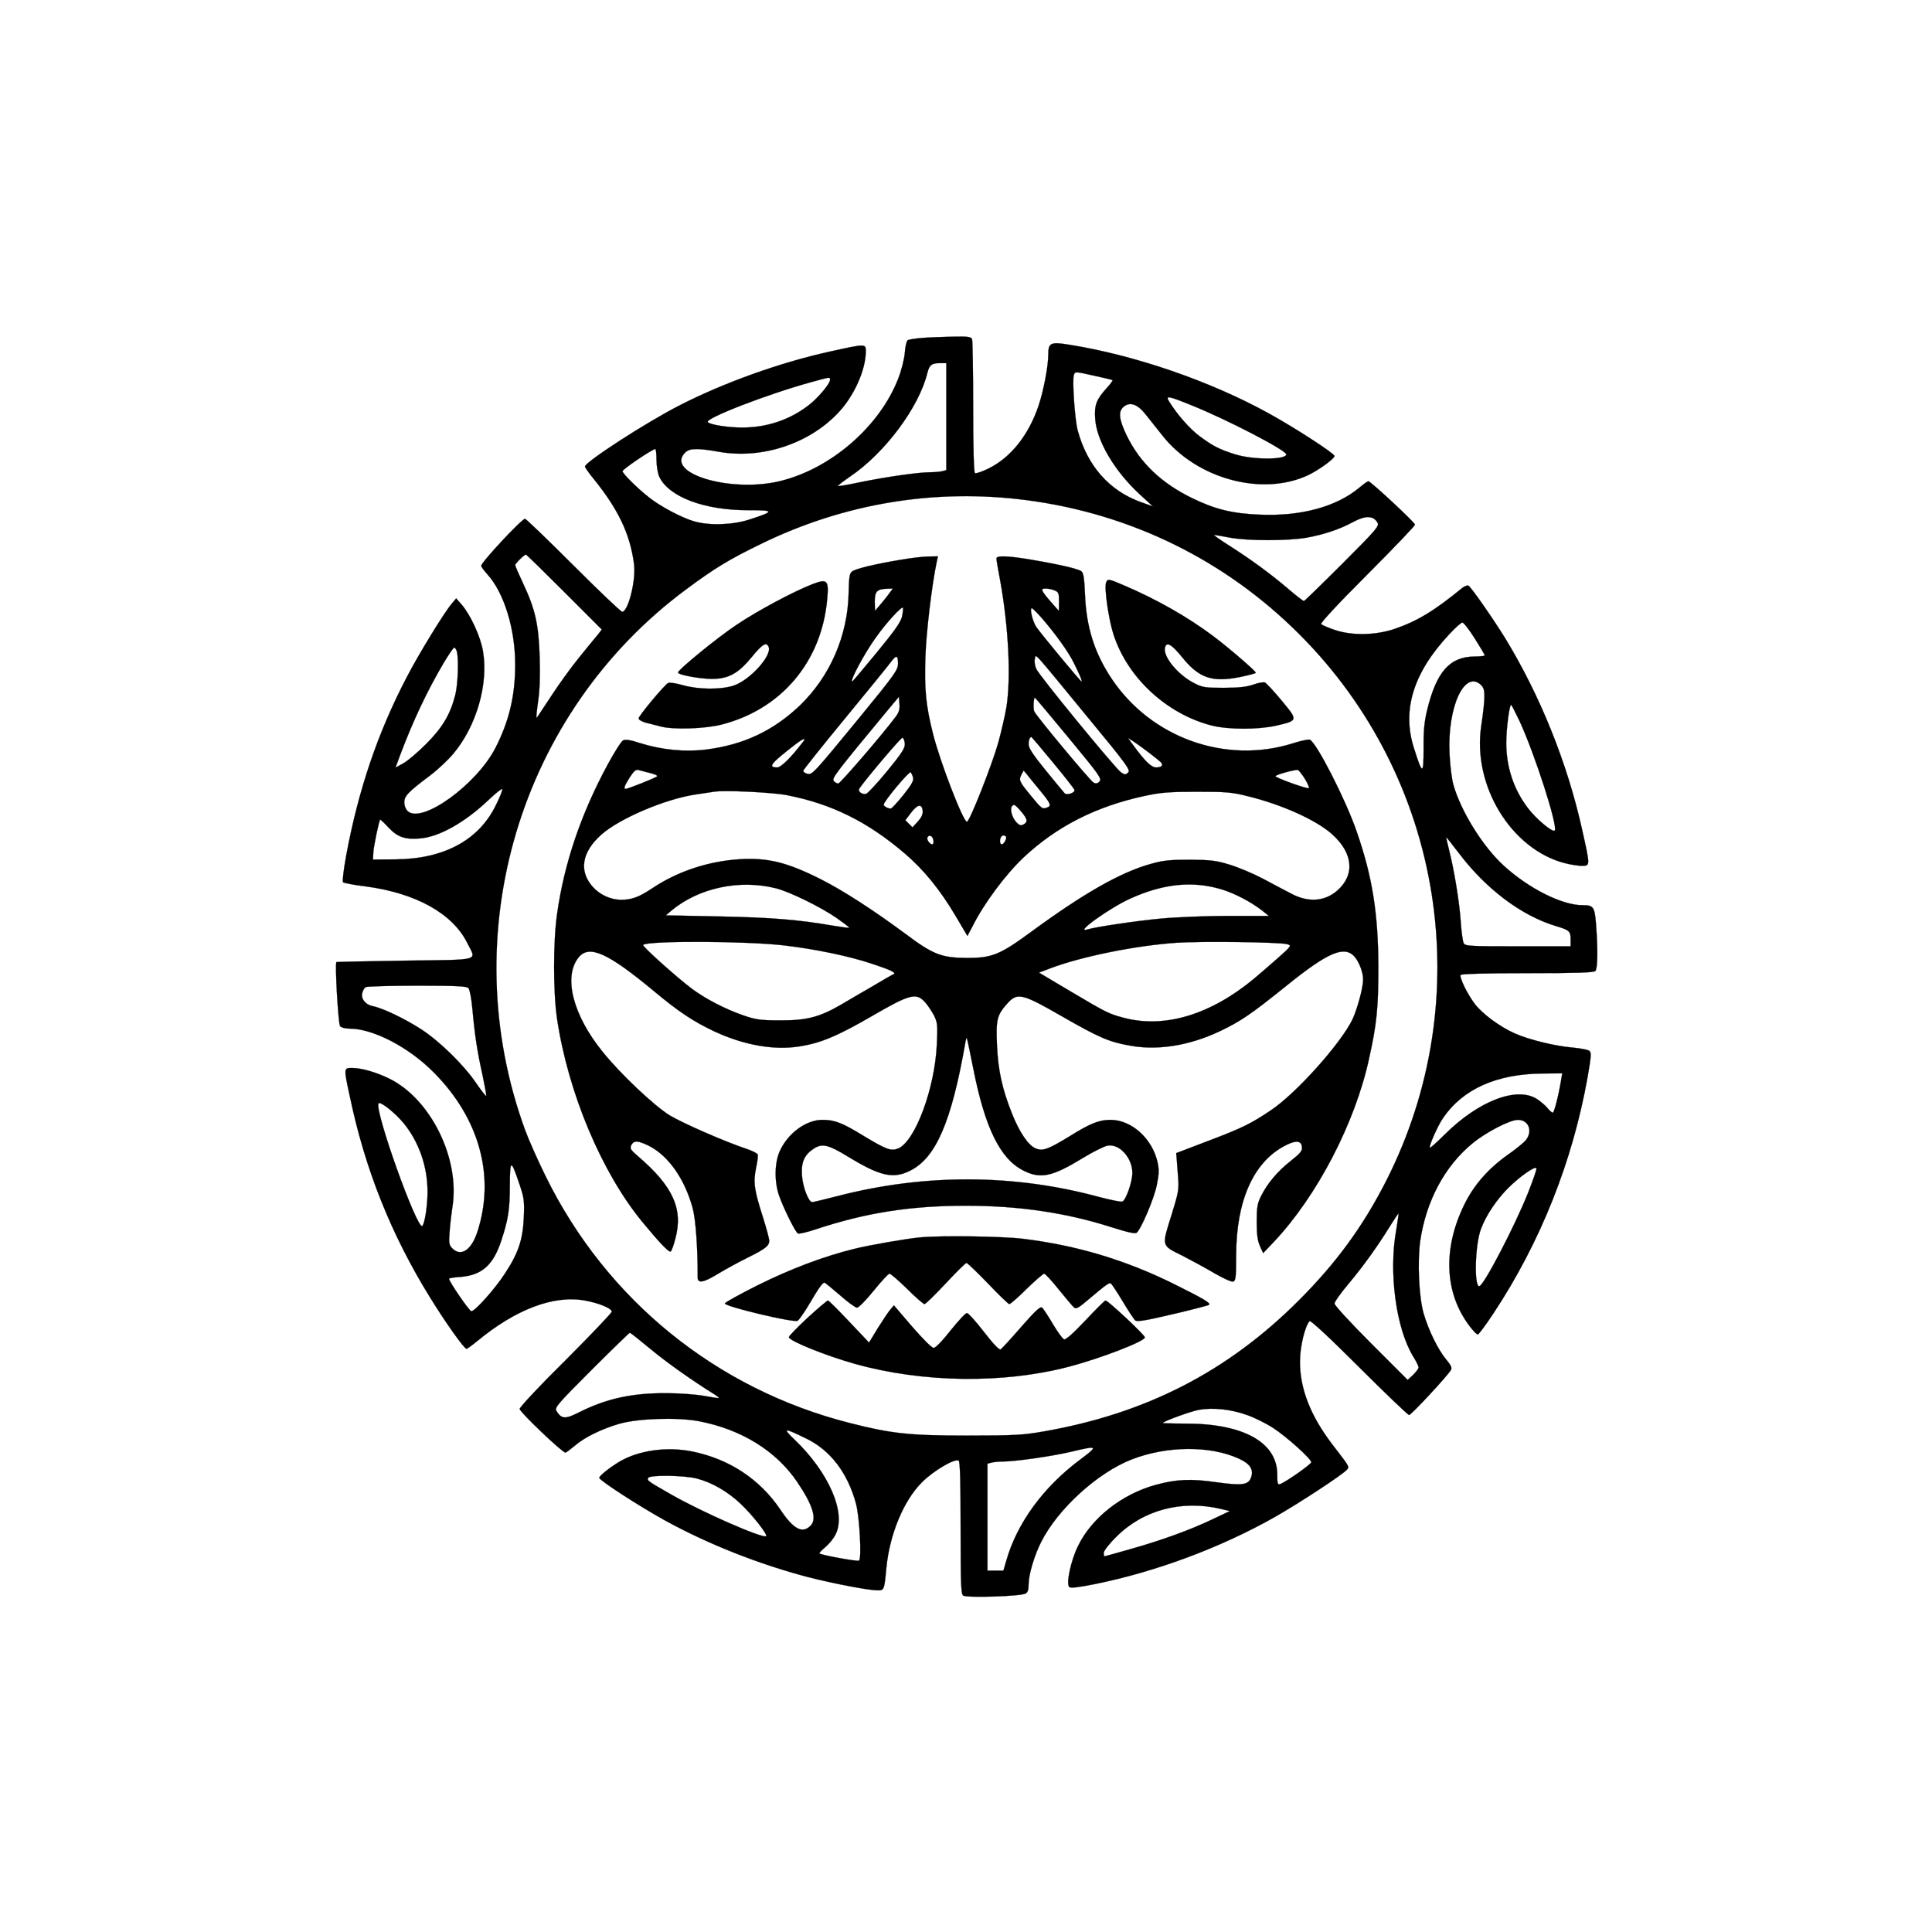 <?xml version="1.0" standalone="no"?>
<!DOCTYPE svg PUBLIC "-//W3C//DTD SVG 20010904//EN"
 "http://www.w3.org/TR/2001/REC-SVG-20010904/DTD/svg10.dtd">
<svg version="1.0" xmlns="http://www.w3.org/2000/svg"
 width="1080pt" height="1080pt" viewBox="0 0 1080 1080"
 preserveAspectRatio="xMidYMid meet">

<g transform="translate(0,1080) scale(0.1,-0.1)"
fill="currentColor" stroke="currentColor">
<path d="M5155 8911 c-38 -3 -75 -9 -81 -13 -6 -4 -14 -36 -16 -70 -3 -36 -19
-99 -37 -145 -104 -268 -378 -505 -663 -573 -277 -66 -643 45 -528 160 25 25
68 26 192 4 237 -41 500 45 663 218 89 93 155 241 155 345 0 42 -1 42 -204 -3
-276 -61 -589 -173 -837 -300 -188 -96 -529 -317 -529 -342 0 -5 23 -38 52
-73 135 -168 200 -304 222 -470 13 -88 -32 -269 -66 -269 -7 0 -130 117 -273
260 -143 143 -265 260 -270 260 -18 0 -245 -243 -245 -263 0 -5 16 -27 35 -48
93 -103 155 -304 155 -504 0 -175 -34 -317 -111 -467 -106 -205 -410 -424
-489 -353 -12 11 -20 31 -20 50 0 36 22 58 144 150 44 33 103 89 132 124 128
154 195 388 164 570 -13 81 -70 204 -119 261 l-31 35 -25 -30 c-42 -49 -184
-281 -251 -410 -162 -310 -271 -631 -339 -999 -14 -77 -22 -143 -17 -148 4 -4
61 -15 126 -23 280 -37 486 -151 568 -316 51 -103 87 -93 -347 -99 -209 -3
-382 -7 -384 -8 -10 -5 10 -346 20 -358 6 -8 30 -14 54 -14 131 0 331 -104
471 -246 255 -257 343 -581 243 -889 -33 -103 -92 -142 -140 -94 -18 18 -21
30 -16 88 2 36 10 104 17 150 40 269 -124 598 -353 711 -73 36 -156 60 -209
60 -47 0 -47 1 -12 -161 85 -405 230 -769 447 -1120 86 -140 192 -289 205
-289 4 0 30 19 57 41 217 180 430 261 605 229 78 -14 150 -44 150 -62 0 -7
-116 -129 -257 -270 -144 -142 -258 -264 -258 -274 0 -17 238 -244 256 -244 4
0 28 18 53 39 53 46 148 93 248 122 104 30 321 37 442 15 239 -45 435 -166
553 -341 88 -130 111 -207 74 -244 -46 -46 -96 -19 -168 89 -115 171 -286 284
-493 326 -144 29 -302 6 -409 -58 -53 -32 -111 -78 -111 -89 0 -14 222 -158
367 -238 241 -133 529 -246 800 -317 146 -37 338 -74 389 -74 37 0 37 1 49
126 18 186 96 376 199 478 63 64 184 135 205 121 8 -4 11 -124 11 -374 0 -308
2 -371 14 -380 17 -14 319 -5 349 11 12 6 17 21 17 52 0 53 32 161 70 236 93
185 316 388 507 462 195 76 438 78 599 4 62 -28 83 -61 68 -104 -15 -43 -48
-48 -193 -28 -145 21 -226 17 -342 -15 -189 -52 -358 -186 -433 -342 -40 -81
-67 -210 -49 -228 8 -8 48 -3 144 16 341 69 701 203 1004 374 134 76 383 239
405 266 14 17 16 13 -84 143 -120 158 -180 310 -179 462 0 82 28 198 54 225 6
5 110 -91 277 -258 147 -147 273 -267 279 -267 12 0 217 221 234 252 7 12 0
27 -28 60 -43 52 -96 158 -124 253 -27 90 -36 290 -20 407 33 225 138 421 294
548 76 62 208 130 252 130 60 0 85 -62 45 -113 -11 -14 -55 -50 -98 -80 -111
-78 -192 -170 -246 -280 -122 -248 -111 -497 30 -681 19 -25 39 -46 45 -46 5
0 45 54 88 119 263 398 442 849 526 1321 20 116 22 137 9 146 -7 6 -50 14 -93
18 -97 8 -245 44 -325 80 -81 36 -179 108 -221 163 -42 55 -88 150 -80 163 4
6 146 10 374 10 272 0 370 3 379 12 13 13 15 116 4 261 -8 99 -14 107 -78 107
-113 0 -299 94 -437 220 -119 108 -242 308 -283 455 -9 33 -18 110 -21 171
-13 265 86 475 178 383 23 -23 23 -63 -1 -229 -49 -333 168 -687 467 -765 31
-8 74 -15 95 -15 48 0 48 -2 2 203 -83 374 -236 752 -431 1071 -66 107 -188
282 -204 292 -6 3 -21 -2 -34 -12 -160 -131 -254 -187 -380 -230 -107 -36
-239 -38 -335 -5 -36 12 -69 27 -75 32 -5 6 91 110 258 277 147 147 267 273
267 279 0 12 -248 243 -261 243 -4 0 -26 -16 -50 -36 -128 -107 -327 -161
-556 -151 -154 6 -251 30 -378 92 -173 84 -292 198 -366 349 -43 89 -49 134
-20 160 36 33 80 18 128 -44 24 -30 66 -83 93 -117 192 -241 557 -339 813
-219 60 29 147 92 147 107 0 14 -220 157 -369 239 -327 180 -748 325 -1114
383 -104 17 -117 11 -117 -56 0 -64 -27 -205 -55 -287 -56 -164 -155 -288
-279 -349 -36 -18 -70 -29 -76 -26 -6 4 -10 137 -10 370 0 200 -3 370 -6 379
-5 13 -23 16 -108 14 -55 -1 -132 -4 -171 -7z m135 -440 l0 -299 -22 -6 c-13
-3 -44 -6 -70 -6 -66 0 -251 -27 -392 -56 -65 -14 -120 -23 -122 -21 -2 2 29
26 68 53 195 132 385 387 432 579 11 44 24 55 67 55 l39 0 0 -299z m830 228
c52 -11 96 -22 99 -24 2 -3 -12 -22 -32 -44 -58 -64 -70 -95 -65 -170 7 -123
108 -295 251 -426 l72 -66 -67 24 c-178 64 -300 203 -354 402 -16 62 -31 282
-21 309 8 20 4 20 117 -5z m-1480 -22 c0 -23 -69 -104 -123 -145 -105 -80
-232 -122 -368 -122 -78 0 -177 15 -192 30 -21 20 337 158 578 224 109 30 105
29 105 13z m2022 -143 c197 -79 528 -251 528 -274 0 -31 -186 -31 -285 0 -89
28 -126 47 -201 103 -55 42 -122 118 -167 190 -24 38 -11 36 125 -19z m-2992
-305 c0 -35 7 -75 16 -95 54 -112 252 -187 499 -186 147 0 147 -6 2 -53 -94
-30 -223 -34 -308 -9 -67 19 -189 84 -249 132 -68 53 -150 135 -150 148 0 11
166 123 183 124 4 0 7 -27 7 -61z m2070 -225 c582 -76 1111 -336 1524 -750
806 -806 1002 -2037 485 -3055 -130 -255 -279 -459 -489 -669 -398 -398 -854
-632 -1426 -732 -114 -20 -163 -23 -429 -23 -323 0 -422 11 -654 70 -745 189
-1360 687 -1700 1378 -44 89 -96 206 -116 261 -400 1095 -32 2330 900 3021
160 119 241 168 420 255 465 227 974 311 1485 244z m1934 -100 c9 -4 21 -15
27 -27 10 -18 -11 -42 -197 -228 -115 -115 -212 -209 -215 -209 -4 0 -42 29
-84 65 -103 88 -210 166 -329 242 -55 35 -95 63 -90 63 5 0 44 -7 87 -15 99
-19 325 -19 429 -1 96 17 186 47 258 86 55 29 85 35 114 24z m-4519 -414 l209
-209 -19 -25 c-11 -13 -58 -70 -104 -127 -47 -57 -118 -156 -159 -219 -42 -63
-78 -119 -82 -123 -4 -4 0 34 7 85 10 65 13 142 10 253 -6 187 -25 269 -93
414 -24 51 -44 97 -44 102 0 9 51 59 60 59 3 0 99 -94 215 -210z m5089 -259
c31 -49 56 -91 56 -95 0 -3 -26 -6 -57 -6 -139 -1 -213 -85 -265 -299 -16 -65
-21 -117 -20 -216 0 -148 -6 -148 -53 0 -70 214 -5 425 197 640 33 36 66 65
73 65 7 0 38 -40 69 -89z m-5690 -73 c11 -43 6 -184 -9 -243 -28 -110 -72
-183 -164 -275 -47 -47 -105 -96 -128 -108 l-42 -23 25 68 c73 194 152 361
244 517 28 47 55 86 59 86 5 0 11 -10 15 -22z m5941 -390 c85 -184 216 -591
196 -611 -12 -12 -104 65 -150 126 -80 105 -121 230 -121 365 0 77 18 212 27
212 3 0 24 -42 48 -92z m-5721 -465 c-95 -199 -291 -305 -564 -307 l-125 -1 2
40 c2 35 31 175 38 183 2 2 22 -17 45 -42 51 -55 93 -70 176 -63 109 8 254 90
388 218 39 37 72 63 74 58 2 -5 -13 -44 -34 -86z m5385 -277 c150 -197 346
-344 536 -402 78 -23 85 -29 85 -75 l0 -39 -295 0 c-270 0 -295 1 -303 18 -5
9 -12 61 -16 115 -7 111 -37 293 -65 403 -10 41 -18 74 -16 74 1 0 34 -42 74
-94z m-5540 -750 c7 -8 17 -61 22 -118 13 -145 27 -236 56 -366 13 -63 23
-115 21 -118 -3 -2 -27 29 -54 68 -70 104 -205 236 -309 304 -93 60 -216 119
-273 130 -40 8 -67 43 -56 76 3 13 12 26 18 30 6 4 135 8 287 8 229 0 279 -3
288 -14z m6107 -518 c-14 -84 -38 -178 -46 -178 -5 0 -17 11 -28 24 -10 13
-36 36 -57 50 -111 76 -328 -6 -519 -196 -43 -43 -81 -77 -83 -74 -7 7 44 124
75 168 111 161 299 245 556 247 l109 1 -7 -42z m-6470 -236 c86 -105 134 -243
134 -384 0 -76 -15 -176 -29 -191 -27 -29 -269 646 -245 685 9 14 93 -53 140
-110z m650 -348 c24 -71 26 -90 22 -184 -6 -123 -31 -197 -108 -313 -54 -83
-165 -207 -185 -207 -11 0 -125 166 -125 182 0 3 29 8 65 10 120 10 183 67
228 205 39 119 47 173 47 311 1 144 6 144 56 -4z m5638 -37 c-75 -189 -251
-527 -275 -527 -30 0 -23 236 10 321 29 77 87 163 152 228 64 64 152 126 158
110 2 -6 -19 -65 -45 -132z m-739 -213 c-43 -238 -1 -550 95 -707 17 -27 30
-54 30 -61 0 -7 -14 -25 -30 -41 l-31 -29 -204 204 c-116 116 -205 213 -205
223 0 10 35 59 78 110 83 99 162 209 233 324 24 39 45 70 47 69 1 -2 -5 -43
-13 -92z m-4170 -664 c91 -76 240 -181 358 -254 16 -10 27 -19 25 -21 -1 -2
-39 4 -83 12 -44 8 -138 15 -210 15 -195 1 -337 -31 -490 -108 -75 -38 -96
-37 -124 8 -12 19 1 35 195 229 115 115 212 209 215 209 3 0 55 -41 114 -90z
m3336 -370 c43 -15 109 -48 147 -73 75 -49 212 -172 212 -191 0 -11 -138 -108
-173 -122 -15 -5 -17 2 -17 53 0 180 -189 285 -512 285 -71 0 -128 2 -128 3 0
9 157 66 202 74 79 14 181 3 269 -29z m-2465 -131 c135 -65 232 -191 279 -364
20 -74 33 -309 17 -319 -10 -6 -211 31 -221 40 -3 3 12 18 32 35 21 17 47 49
58 72 61 119 -38 347 -231 531 -68 65 -59 66 66 5z m1526 -123 c-202 -152
-347 -352 -406 -558 l-17 -58 -44 0 -45 0 0 299 0 299 23 6 c12 3 41 6 64 6
68 0 271 29 378 54 156 37 158 35 47 -48z m-2137 -101 c85 -22 170 -71 244
-140 68 -64 157 -178 143 -183 -29 -9 -357 135 -529 233 -133 76 -138 79 -129
94 11 17 202 14 271 -4z m2930 -170 l50 -12 -95 -45 c-125 -60 -288 -119 -462
-168 -77 -22 -142 -40 -144 -40 -2 0 -4 9 -4 20 0 10 30 50 68 87 150 152 367
210 587 158z"/>
<path d="M5030 7670 c-147 -25 -245 -49 -266 -64 -15 -11 -18 -30 -20 -117 -4
-242 -104 -471 -275 -635 -148 -140 -314 -218 -522 -244 -116 -15 -248 -2
-369 36 -55 18 -83 22 -95 15 -10 -5 -48 -65 -85 -133 -150 -277 -244 -553
-284 -838 -22 -152 -22 -437 0 -585 62 -414 249 -859 477 -1136 94 -114 148
-171 158 -165 5 3 17 35 26 71 45 166 -12 293 -208 461 -43 37 -47 44 -38 63
15 27 36 26 98 -4 109 -55 200 -184 245 -348 17 -62 29 -229 28 -388 0 -35 33
-29 113 20 45 27 120 68 167 91 99 49 120 66 120 94 0 12 -16 71 -35 131 -49
153 -55 195 -39 274 8 36 12 71 10 77 -3 7 -29 20 -58 30 -124 41 -364 146
-436 190 -89 56 -273 230 -373 354 -168 207 -222 423 -133 530 59 70 164 22
419 -190 139 -116 219 -169 337 -225 163 -76 330 -107 473 -85 120 18 214 57
409 170 212 123 247 132 296 79 17 -19 40 -54 52 -77 19 -39 20 -56 15 -160
-11 -246 -121 -542 -216 -582 -40 -16 -65 -7 -193 70 -118 73 -163 90 -230 90
-92 0 -194 -75 -239 -175 -29 -64 -31 -167 -5 -245 22 -66 91 -206 106 -215 6
-4 52 7 103 24 278 92 527 131 837 131 295 0 560 -39 813 -120 92 -29 132 -38
141 -31 25 21 97 190 112 264 13 62 14 87 5 129 -29 132 -144 237 -262 238
-64 0 -113 -19 -227 -90 -124 -76 -153 -86 -192 -70 -42 17 -91 90 -133 195
-55 138 -78 243 -84 386 -6 141 0 166 62 234 53 57 82 50 299 -75 213 -122
266 -145 388 -166 154 -27 329 2 496 81 118 56 175 95 375 256 233 188 324
226 381 159 25 -31 46 -87 46 -125 0 -46 -32 -163 -59 -222 -63 -133 -314
-414 -456 -509 -110 -74 -157 -98 -344 -169 l-186 -71 3 -34 c1 -19 5 -66 8
-105 5 -63 1 -83 -35 -200 -58 -185 -61 -175 58 -234 54 -28 137 -73 184 -101
51 -29 92 -47 101 -44 14 5 16 28 16 143 0 305 94 520 268 614 63 34 96 33
100 -4 3 -22 -8 -35 -62 -78 -74 -58 -132 -127 -167 -198 -20 -40 -24 -63 -24
-143 0 -70 5 -106 18 -135 l18 -40 61 64 c240 255 453 663 531 1023 43 194 52
281 52 513 -1 299 -33 504 -122 759 -61 177 -225 497 -261 511 -8 3 -50 -6
-94 -20 -376 -119 -793 30 -1014 361 -97 146 -142 290 -149 474 -4 89 -8 118
-21 127 -18 13 -119 37 -272 63 -133 23 -202 26 -202 8 0 -7 9 -62 21 -123 47
-261 61 -543 35 -708 -8 -48 -29 -138 -46 -200 -38 -132 -161 -443 -175 -441
-22 3 -150 335 -189 490 -41 162 -49 251 -43 433 5 141 36 401 63 529 l7 32
-54 -1 c-30 0 -101 -9 -159 -19z m-59 -187 c-11 -16 -34 -44 -50 -63 l-30 -35
-1 53 c0 57 13 70 73 71 l28 1 -20 -27z m923 17 c23 -9 26 -15 26 -62 l-1 -53
-40 45 c-59 68 -65 80 -35 80 14 0 36 -4 50 -10z m-852 -148 c-7 -30 -43 -81
-142 -201 -73 -89 -134 -161 -136 -161 -16 0 67 156 131 245 62 87 148 181
153 167 1 -5 -1 -27 -6 -50z m780 -5 c77 -89 147 -186 179 -249 33 -66 51
-108 45 -108 -6 0 -225 265 -253 305 -20 29 -39 105 -25 105 4 0 28 -24 54
-53z m262 -561 c214 -259 236 -290 223 -304 -14 -14 -18 -14 -40 0 -32 22
-459 542 -475 580 -7 17 -11 42 -7 55 7 28 -24 62 299 -331z m-1064 305 c0
-36 -16 -59 -216 -303 -261 -318 -265 -322 -293 -313 -11 3 -21 11 -21 16 0 5
106 138 237 297 130 158 245 299 256 315 28 37 37 34 37 -12z m-11 -295 c-70
-95 -312 -376 -323 -376 -7 0 -19 6 -25 14 -13 15 11 45 293 386 l71 85 3 -39
c3 -29 -3 -48 -19 -70z m966 -122 c172 -208 186 -228 171 -243 -12 -12 -21
-13 -34 -5 -21 13 -320 372 -331 398 -6 16 -3 76 4 76 2 0 88 -102 190 -226z
m-917 -30 c2 -25 -13 -50 -99 -155 -56 -68 -109 -125 -118 -127 -26 -4 -48 15
-36 32 48 67 232 284 240 282 6 -1 11 -16 13 -32z m827 -105 c64 -77 118 -146
121 -154 7 -16 -43 -33 -55 -19 -5 5 -52 62 -105 127 -70 86 -96 125 -96 146
0 24 7 41 16 41 1 0 55 -63 119 -141z m-1396 114 c-65 -86 -123 -143 -144
-143 -54 0 -39 20 95 124 49 38 70 46 49 19z m1936 -62 c33 -25 63 -50 67 -55
11 -16 -1 -26 -29 -26 -27 0 -62 34 -128 124 l-30 41 30 -19 c17 -11 57 -40
90 -65z m-2792 -112 c27 -6 45 -15 40 -19 -9 -9 -163 -70 -175 -70 -14 0 -8
15 22 64 22 34 35 46 48 42 9 -3 39 -10 65 -17z m3661 -32 c16 -26 26 -50 23
-53 -6 -7 -187 58 -187 67 0 8 110 38 125 35 6 -2 23 -24 39 -49z m-2190 7 c5
-17 -7 -39 -54 -98 -34 -42 -65 -76 -70 -76 -18 0 -40 13 -40 22 0 18 143 189
151 181 4 -5 10 -18 13 -29z m709 -72 c61 -74 66 -86 41 -96 -27 -11 -31 -8
-93 68 -65 79 -67 85 -50 118 l11 21 17 -20 c9 -12 42 -52 74 -91z m-1414 -27
c251 -49 452 -149 660 -327 108 -93 197 -203 284 -350 l65 -110 28 53 c64 128
183 288 285 385 185 174 407 287 679 345 88 19 136 23 290 23 167 0 195 -2
290 -26 189 -47 377 -132 465 -210 119 -105 131 -228 31 -316 -71 -62 -163
-68 -257 -18 -35 18 -107 56 -159 84 -53 28 -136 63 -185 78 -78 24 -108 27
-225 28 -112 0 -149 -4 -216 -23 -170 -47 -376 -165 -667 -378 -178 -131 -221
-148 -362 -148 -143 1 -188 18 -348 138 -170 126 -342 238 -467 301 -188 95
-296 122 -453 113 -179 -11 -352 -69 -493 -164 -72 -48 -113 -63 -173 -63 -59
1 -118 28 -158 73 -78 88 -61 193 47 290 101 91 359 201 530 226 41 6 86 13
100 15 54 10 329 -3 409 -19z m759 -87 c2 -18 -6 -37 -27 -60 l-30 -33 -20 20
-20 20 32 42 c36 47 60 52 65 11z m551 -5 c36 -43 38 -58 12 -72 -14 -8 -23
-5 -39 12 -33 36 -41 97 -12 97 5 0 22 -17 39 -37z m-491 -161 c2 -12 -1 -22
-6 -22 -15 0 -34 28 -27 40 10 17 30 6 33 -18z m405 22 c8 -9 -11 -44 -23 -44
-6 0 -10 8 -10 18 0 27 18 41 33 26z m-1284 -290 c77 -20 247 -103 337 -165
41 -29 73 -53 71 -55 -2 -2 -41 3 -88 11 -197 34 -345 46 -636 52 l-301 6 28
24 c154 130 384 179 589 127z m2491 -6 c73 -22 165 -71 224 -117 l39 -31 -225
0 c-124 0 -294 -7 -379 -15 -140 -13 -367 -47 -411 -61 -77 -24 128 123 243
174 184 83 348 99 509 50z m-2446 -313 c176 -21 359 -59 486 -101 109 -36 143
-52 125 -60 -6 -2 -58 -32 -115 -66 -58 -33 -139 -81 -180 -105 -119 -69 -192
-88 -340 -87 -110 0 -135 4 -205 28 -101 35 -213 93 -289 150 -88 67 -278 237
-271 244 24 24 578 22 789 -3z m2811 7 c26 -7 26 -9 -52 -78 -43 -38 -103 -90
-133 -115 -241 -200 -496 -278 -723 -220 -90 24 -95 26 -311 154 l-168 100 63
24 c175 66 475 127 707 143 137 9 572 4 617 -8z m-1755 -692 c66 -335 151
-509 282 -574 95 -48 160 -34 330 70 59 36 122 67 140 70 67 11 138 -69 138
-153 0 -50 -36 -152 -56 -160 -8 -3 -65 9 -127 25 -476 130 -977 132 -1464 6
-73 -19 -137 -34 -143 -34 -20 0 -53 85 -57 150 -5 75 14 116 69 151 46 28 79
20 189 -47 179 -109 252 -126 347 -78 143 71 230 271 307 708 3 21 8 36 9 35
2 -2 18 -78 36 -169z"/>
<path d="M4543 7535 c-106 -41 -303 -146 -423 -226 -110 -73 -330 -253 -330
-269 0 -12 121 -35 190 -35 93 0 148 31 223 123 59 72 82 86 94 55 19 -49
-107 -187 -197 -216 -72 -23 -197 -22 -284 3 -38 11 -74 16 -81 12 -22 -12
-165 -184 -165 -198 0 -7 18 -18 40 -24 22 -5 59 -15 83 -21 70 -19 251 -13
342 11 334 86 558 352 589 700 10 107 1 116 -81 85z"/>
<path d="M6183 7543 c-11 -29 14 -204 41 -288 78 -243 298 -447 551 -511 92
-23 255 -23 356 -1 127 29 126 29 34 140 -44 53 -86 98 -94 102 -8 3 -37 -2
-65 -12 -37 -13 -82 -18 -166 -18 -106 0 -119 2 -168 28 -88 46 -170 145 -160
195 7 37 36 22 92 -47 97 -121 169 -147 326 -116 49 10 90 21 90 24 0 10 -156
144 -242 208 -142 106 -312 202 -491 279 -91 39 -95 40 -104 17z"/>
<path d="M5145 3883 c-78 -7 -290 -44 -369 -64 -172 -42 -363 -115 -541 -204
-98 -49 -181 -95 -183 -101 -4 -17 387 -110 407 -97 9 6 38 48 66 95 52 89 73
118 84 118 3 0 42 -32 86 -70 44 -39 87 -70 96 -70 9 0 51 43 93 95 42 52 82
95 88 95 7 0 51 -38 99 -85 47 -47 91 -85 97 -85 6 0 59 52 118 115 59 63 111
115 117 115 5 0 59 -52 120 -115 60 -63 114 -115 119 -115 6 0 50 38 97 85 48
47 92 85 98 85 6 0 43 -40 82 -89 39 -48 77 -93 85 -100 11 -10 26 -2 76 41
108 91 120 99 130 93 5 -3 35 -48 66 -100 31 -52 62 -99 70 -106 11 -9 59 -1
211 35 108 25 199 49 202 52 10 10 -31 34 -204 120 -269 132 -536 212 -836
249 -113 14 -459 19 -574 8z"/>
<path d="M4515 3434 c-58 -54 -105 -102 -105 -109 0 -20 207 -104 369 -149
378 -106 829 -112 1196 -16 178 47 425 142 425 164 0 13 -206 206 -220 206 -5
0 -55 -50 -113 -112 -69 -73 -110 -109 -119 -105 -8 3 -36 41 -62 85 -26 44
-53 85 -60 92 -11 8 -35 -14 -117 -107 -56 -65 -108 -121 -115 -126 -8 -5 -39
27 -94 98 -45 58 -87 105 -95 105 -8 0 -48 -44 -91 -97 -46 -59 -84 -98 -95
-98 -10 0 -60 50 -120 119 l-102 119 -21 -25 c-12 -14 -43 -61 -70 -104 l-48
-79 -112 118 c-61 65 -114 118 -118 117 -4 0 -55 -43 -113 -96z"/>
</g>
</svg>
